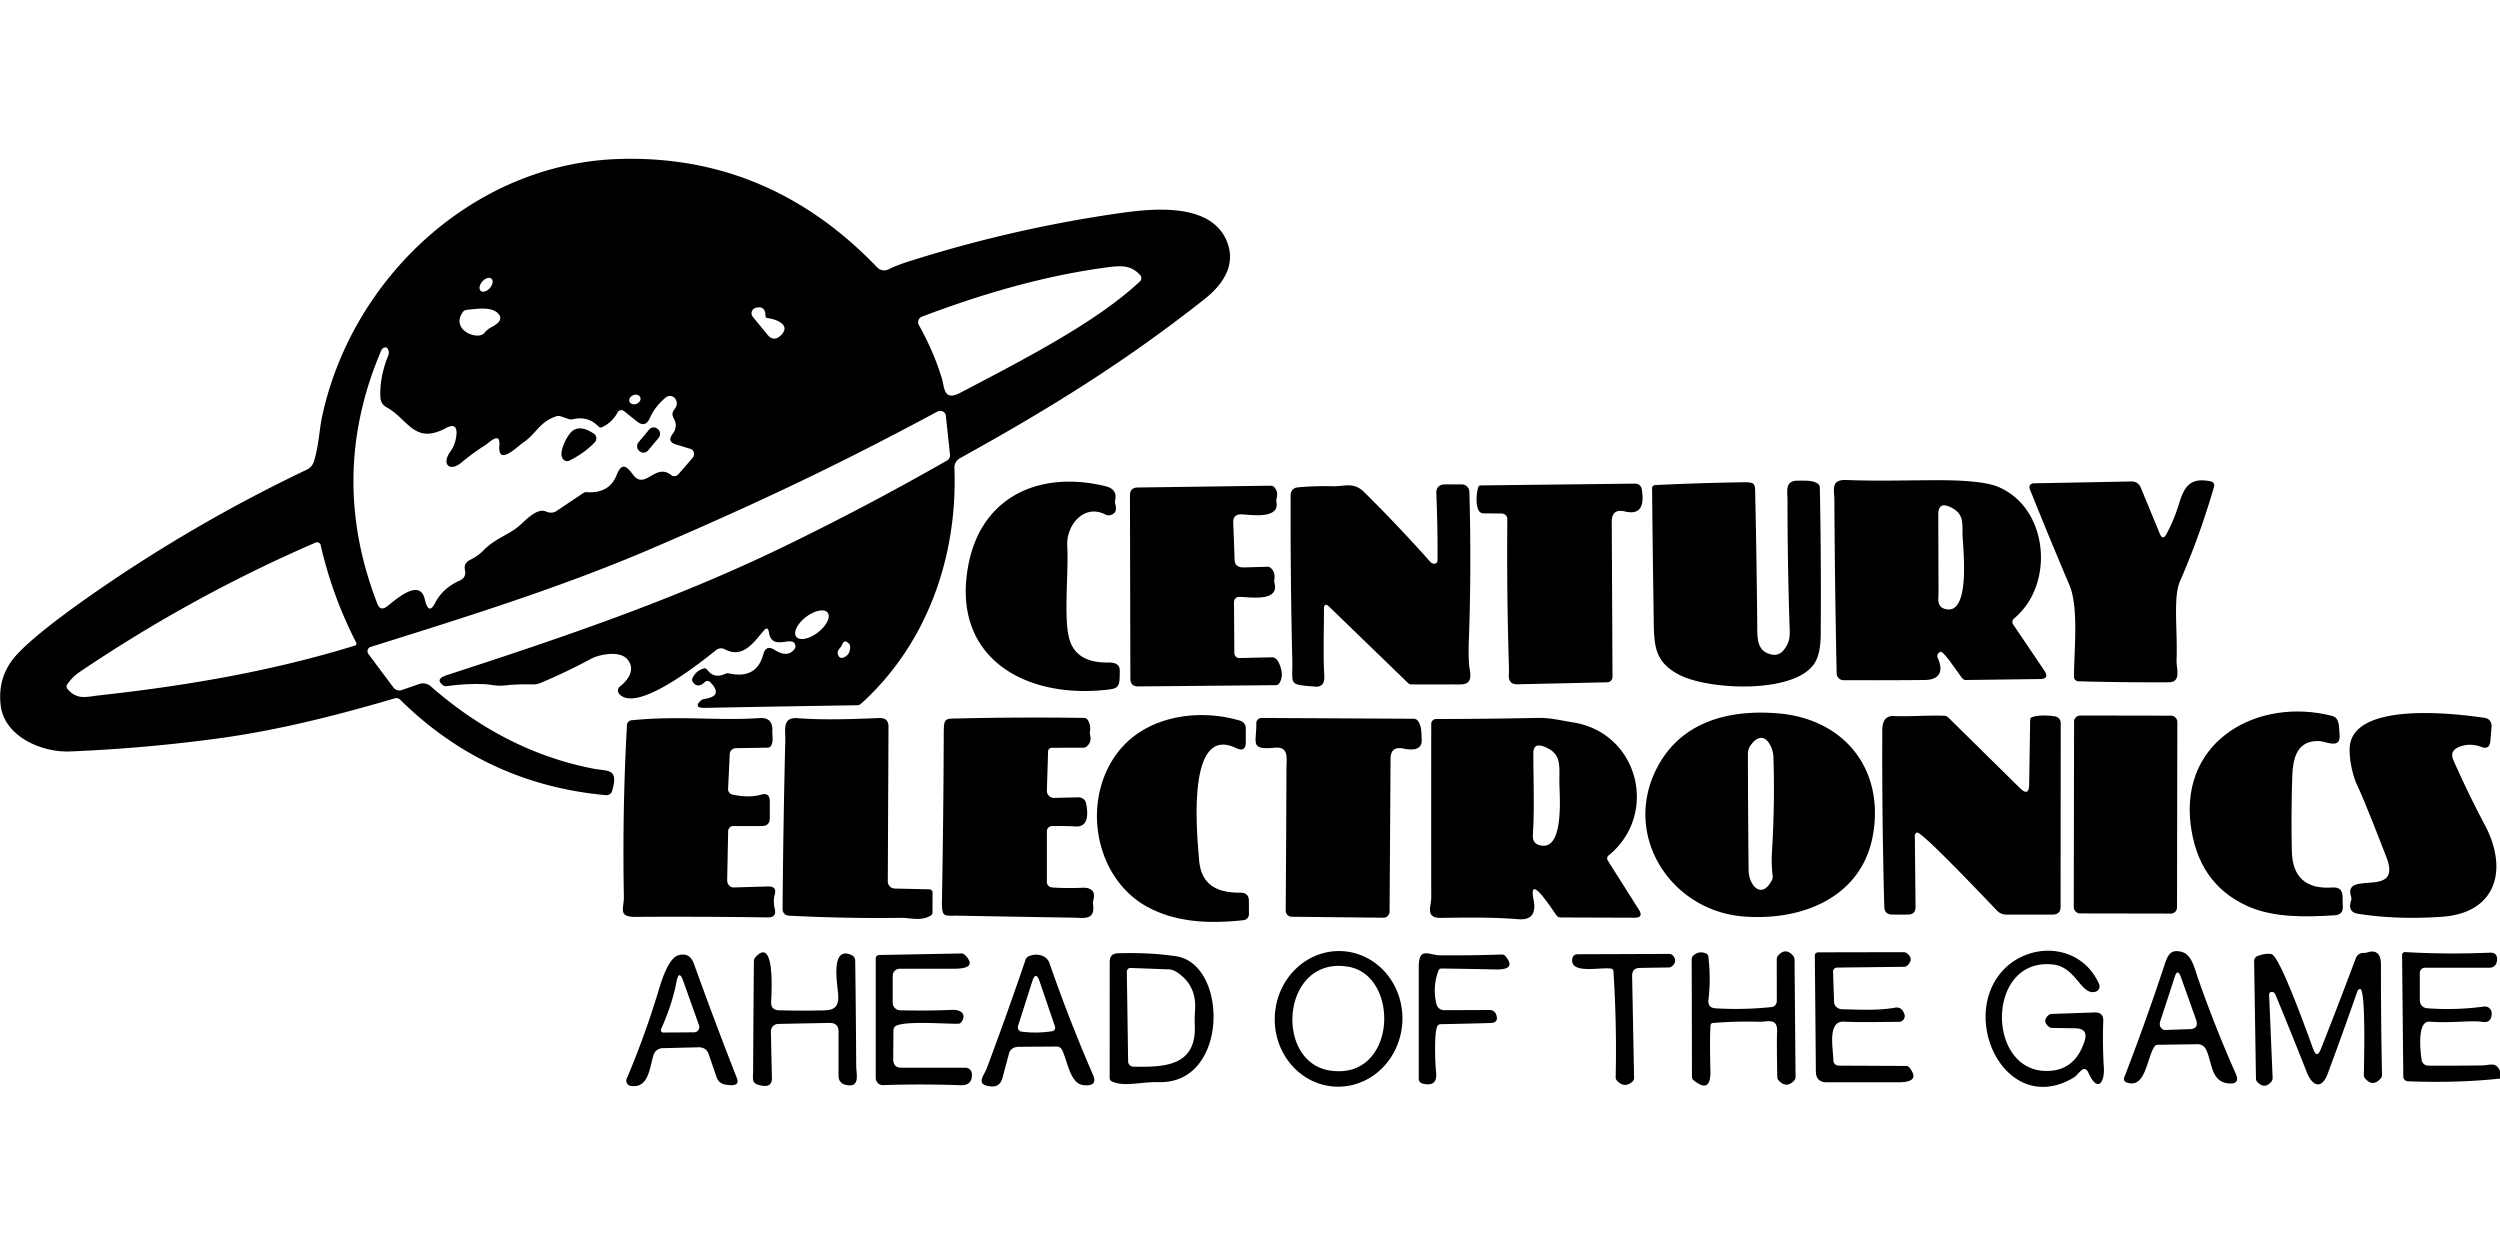 <?xml version="1.0" encoding="UTF-8" standalone="no"?>
<!DOCTYPE svg PUBLIC "-//W3C//DTD SVG 1.1//EN" "http://www.w3.org/Graphics/SVG/1.1/DTD/svg11.dtd">
<svg xmlns="http://www.w3.org/2000/svg" version="1.1" viewBox="0 0 600 300">
<path fill="#000000" d="
  M 184.54 151.74
  Q 184.30 150.18 183.28 151.38
  C 180.83 154.25 178.23 158.13 173.97 155.83
  A 1.91 1.91 -50.1 0 0 171.87 156.02
  C 168.32 158.85 152.80 171.33 148.61 166.53
  A 1.23 1.23 -39.3 0 1 148.79 164.74
  C 150.88 163.15 152.63 160.45 150.47 158.12
  C 148.63 156.14 143.89 156.99 141.69 158.19
  Q 136.26 161.15 129.71 163.92
  Q 128.86 164.28 127.93 164.26
  Q 124.49 164.15 121.25 164.50
  C 119.03 164.74 117.88 164.26 116.23 164.20
  Q 111.71 164.03 107.24 164.68
  A 1.34 1.17 -28.3 0 1 106.33 164.47
  Q 104.33 162.98 107.19 162.05
  C 134.65 153.12 161.56 144.03 187.62 131.43
  Q 207.89 121.62 227.26 110.54
  A 1.48 1.28 -19.6 0 0 228.01 109.22
  L 227.00 99.74
  A 1.42 1.31 -18.1 0 0 224.94 98.80
  C 202.57 110.82 183.30 120.12 156.14 131.76
  C 134.46 141.05 111.44 148.21 88.93 155.27
  A 1.11 1.06 62.6 0 0 88.43 156.97
  L 94.39 164.96
  A 1.84 1.69 61.5 0 0 96.36 165.63
  L 100.59 164.17
  A 2.83 2.75 -33.6 0 1 103.33 164.68
  Q 121.29 180.40 142.42 184.48
  C 145.86 185.14 148.57 184.29 146.90 189.85
  A 1.40 1.38 -79.0 0 1 145.45 190.84
  Q 116.62 188.24 96.03 167.92
  A 1.30 1.28 -30.6 0 0 94.75 167.60
  C 80.77 171.71 66.76 175.27 52.37 177.22
  Q 34.65 179.63 16.75 180.35
  C 10.12 180.62 1.04 176.84 0.16 169.26
  Q -0.67 162.10 4.19 156.94
  Q 9.02 151.79 22.12 142.65
  Q 46.43 125.69 73.63 112.72
  A 3.23 3.19 -3.7 0 0 75.31 110.83
  C 76.47 107.31 76.68 102.87 77.28 100.07
  C 84.42 66.68 113.70 39.28 148.46 38.16
  Q 184.51 37.01 210.54 64.19
  A 2.30 2.30 55.0 0 0 213.20 64.66
  Q 215.17 63.69 218.01 62.78
  Q 243.14 54.77 269.26 51.08
  C 277.78 49.88 290.92 48.91 294.51 58.07
  C 296.71 63.69 293.38 68.41 289.06 71.81
  C 269.46 87.28 251.15 98.48 230.40 109.96
  A 2.60 2.59 74.6 0 0 229.06 112.33
  C 229.87 133.51 222.53 154.56 206.62 168.92
  A 1.39 1.33 22.6 0 1 205.74 169.26
  Q 187.50 169.53 169.25 169.89
  Q 166.29 169.95 168.18 168.15
  A 1.77 1.35 12.9 0 1 169.06 167.75
  Q 173.74 167.05 170.44 163.70
  A 0.88 0.88 46.2 0 0 169.20 163.67
  Q 167.45 165.34 166.26 163.67
  A 0.91 0.88 -51.0 0 1 166.18 162.79
  Q 167.01 160.96 168.94 160.42
  A 0.80 0.70 63.0 0 1 169.72 160.73
  Q 171.37 162.97 174.06 161.72
  A 1.50 1.39 -49.0 0 1 174.99 161.62
  Q 181.56 163.06 183.18 157.06
  Q 183.83 154.63 185.94 155.99
  Q 188.95 157.93 190.65 155.84
  A 1.17 1.16 60.1 0 0 190.89 154.93
  C 190.43 152.15 185.27 156.57 184.54 151.74
  Z
  M 273.57 67.55
  A 1.10 1.10 -43.0 0 0 273.63 66.00
  C 271.18 63.35 268.55 63.77 264.71 64.30
  C 249.81 66.38 235.33 70.68 221.28 75.99
  A 1.43 1.43 64.9 0 0 220.54 78.04
  Q 223.96 84.13 225.97 90.54
  C 226.74 93.02 226.38 96.41 230.50 94.25
  C 245.49 86.38 263.09 77.40 273.57 67.55
  Z
  M 115.373 69.815
  A 1.95 1.20 131.3 0 0 117.561 69.142
  A 1.95 1.20 131.3 0 0 117.947 66.885
  A 1.95 1.20 131.3 0 0 115.758 67.558
  A 1.95 1.20 131.3 0 0 115.373 69.815
  Z
  M 187.35 80.53
  C 190.07 77.98 186.18 76.55 184.18 76.35
  A 0.56 0.53 -87.1 0 1 183.71 75.80
  Q 183.70 73.26 181.36 73.89
  A 1.35 1.34 62.7 0 0 180.68 76.05
  L 184.20 80.33
  Q 185.67 82.11 187.35 80.53
  Z
  M 119.27 74.98
  C 117.56 73.53 114.04 74.17 111.94 74.38
  A 1.22 1.10 13.0 0 0 111.13 74.83
  C 107.95 79.19 114.68 81.81 116.23 79.92
  Q 116.94 79.05 117.94 78.53
  Q 121.37 76.76 119.27 74.98
  Z
  M 165.70 107.73
  L 162.18 106.65
  Q 160.04 105.99 161.39 104.21
  Q 162.83 102.32 161.65 100.33
  A 1.76 1.75 49.4 0 1 161.80 98.32
  Q 162.87 97.02 162.12 95.78
  A 1.56 1.56 54.5 0 0 159.79 95.39
  Q 157.18 97.57 156.00 100.26
  Q 154.90 102.76 152.90 101.17
  L 149.79 98.68
  A 1.05 0.99 33.5 0 0 148.24 98.95
  Q 146.95 101.37 144.46 102.55
  A 0.71 0.69 55.3 0 1 143.67 102.39
  Q 141.15 99.76 137.48 100.62
  A 1.69 1.68 47.2 0 1 136.53 100.58
  L 134.47 99.89
  A 1.51 1.49 -45.3 0 0 133.53 99.90
  C 129.40 101.28 128.73 104.11 125.57 106.21
  C 124.16 107.15 119.45 112.04 119.85 106.93
  C 120.13 103.37 117.43 106.23 116.57 106.77
  Q 113.50 108.70 110.73 111.02
  C 107.98 113.31 105.86 111.48 108.07 108.41
  Q 109.22 106.79 109.50 104.75
  Q 109.99 101.15 107.00 102.75
  C 99.42 106.80 97.99 100.62 92.83 97.78
  Q 91.36 96.97 91.29 95.29
  Q 91.09 90.48 93.19 85.29
  A 1.77 1.77 39.5 0 0 93.03 83.67
  Q 92.74 83.21 92.13 83.45
  A 1.37 0.94 -81.5 0 0 91.49 84.14
  Q 78.65 114.18 90.56 144.89
  Q 91.28 146.77 92.88 145.54
  C 95.00 143.91 100.76 138.65 101.94 143.81
  Q 102.85 147.81 104.44 144.69
  Q 106.23 141.18 110.32 139.34
  Q 111.99 138.58 111.59 136.79
  Q 111.22 135.15 112.90 134.33
  Q 114.71 133.45 116.12 132.01
  C 118.92 129.18 122.02 128.40 124.52 126.28
  C 126.15 124.89 128.85 121.80 131.05 122.77
  A 2.77 2.29 37.3 0 0 133.52 122.67
  L 139.92 118.38
  A 1.61 1.04 -50.1 0 1 140.80 118.11
  Q 146.21 118.52 148.00 114.00
  C 149.28 110.76 150.47 112.00 151.92 113.92
  C 154.84 117.79 157.24 110.94 161.13 114.04
  A 1.27 1.17 -50.1 0 0 162.81 113.82
  L 166.21 109.91
  A 1.38 1.29 -60.2 0 0 165.70 107.73
  Z
  M 153.67 95.36
  A 1.40 1.11 -21.8 0 0 151.958 94.849
  A 1.40 1.11 -21.8 0 0 151.07 96.4
  A 1.40 1.11 -21.8 0 0 152.782 96.911
  A 1.40 1.11 -21.8 0 0 153.67 95.36
  Z
  M 16.10 164.32
  A 0.82 0.82 -48.0 0 0 16.15 165.30
  C 18.53 168.10 20.73 167.22 23.88 166.88
  C 44.66 164.59 65.21 161.11 85.21 154.93
  A 0.49 0.49 68.1 0 0 85.50 154.24
  Q 79.79 143.16 76.96 130.83
  A 0.88 0.88 71.7 0 0 75.75 130.22
  Q 46.19 142.99 19.06 161.31
  Q 17.34 162.47 16.10 164.32
  Z
  M 198.638 147.038
  A 4.75 2.34 -37.5 0 0 193.446 148.074
  A 4.75 2.34 -37.5 0 0 191.102 152.822
  A 4.75 2.34 -37.5 0 0 196.294 151.786
  A 4.75 2.34 -37.5 0 0 198.638 147.038
  Z
  M 201.58 155.53
  Q 200.60 156.60 201.41 157.64
  A 0.77 0.73 -28.0 0 0 202.24 157.87
  Q 204.07 157.29 204.04 155.25
  A 1.27 1.21 -69.5 0 0 203.67 154.38
  Q 202.64 153.37 202.10 154.72
  Q 201.91 155.16 201.58 155.53
  Z"
/>
<rect fill="#000000" x="-1.51" y="-3.44" transform="translate(155.66,105.61) rotate(39.9)" width="3.02" height="6.88" rx="1.40"/>
<path fill="#000000" d="
  M 142.52 104.07
  A 1.37 1.37 -51.4 0 1 142.75 106.15
  Q 140.34 108.69 136.71 110.52
  A 1.28 0.94 -42.2 0 1 135.76 110.62
  Q 134.18 109.99 135.07 107.28
  Q 135.64 105.54 136.75 104.09
  Q 138.71 101.54 142.52 104.07
  Z"
/>
<path fill="#000000" d="
  M 465.72 156.43
  A 1.10 1.09 -21.4 0 0 465.06 157.93
  C 466.51 161.08 465.52 163.17 461.89 163.20
  Q 452.60 163.29 442.43 163.24
  A 1.63 1.63 89.5 0 1 440.80 161.64
  Q 440.36 141.19 440.25 119.98
  C 440.24 117.56 439.31 115.04 443.14 115.20
  C 450.45 115.50 457.91 115.25 465.23 115.25
  Q 475.76 115.25 479.57 116.85
  C 491.65 121.91 493.24 140.24 483.39 148.42
  A 1.13 1.06 -37.2 0 0 483.15 149.86
  L 490.60 160.88
  Q 491.99 162.94 489.62 162.97
  L 471.81 163.20
  A 1.15 1.09 68.1 0 1 470.98 162.82
  C 470.17 161.91 466.51 156.19 465.72 156.43
  Z
  M 465.19 123.50
  Q 465.21 132.49 465.25 142.00
  C 465.25 143.55 464.77 145.41 466.53 146.05
  C 473.20 148.46 471.06 131.04 471.01 128.37
  C 470.97 125.28 471.29 123.21 468.05 121.68
  Q 465.18 120.33 465.19 123.50
  Z"
/>
<path fill="#000000" d="
  M 522.86 121.21
  C 524.21 116.76 525.58 114.50 530.62 115.53
  A 1.00 0.99 14.1 0 1 531.38 116.79
  Q 527.95 128.61 523.22 139.45
  C 521.49 143.41 522.66 150.97 522.37 158.53
  C 522.30 160.37 523.63 163.74 520.50 163.75
  Q 509.50 163.80 498.82 163.51
  A 1.10 1.10 1.1 0 1 497.75 162.40
  C 497.78 156.18 498.93 145.75 496.66 140.41
  Q 491.72 128.78 487.13 117.33
  A 0.97 0.96 78.3 0 1 487.99 116.00
  L 511.61 115.55
  A 2.27 2.26 -11.7 0 1 513.75 116.95
  L 518.35 128.08
  Q 519.06 129.80 519.93 128.20
  Q 521.75 124.85 522.86 121.21
  Z"
/>
<path fill="#000000" d="
  M 264.38 165.66
  C 245.03 167.36 228.14 157.14 232.46 135.34
  C 235.72 118.87 249.88 112.91 265.31 116.69
  Q 268.23 117.40 267.63 120.02
  Q 267.52 120.50 267.67 120.97
  Q 268.36 123.26 266.24 123.68
  A 1.54 1.04 45.0 0 1 265.31 123.50
  C 260.19 120.81 255.90 126.05 256.14 130.87
  C 256.48 137.61 255.28 147.97 256.56 153.06
  Q 258.09 159.15 266.00 159.00
  Q 268.74 158.95 268.74 160.90
  C 268.75 165.26 268.62 165.28 264.38 165.66
  Z"
/>
<path fill="#000000" d="
  M 427.93 156.20
  C 429.86 153.93 429.56 152.27 429.47 149.47
  Q 429.00 134.83 429.00 120.17
  C 429.00 118.01 428.30 115.39 431.39 115.36
  C 433.47 115.35 435.24 115.26 436.37 116.16
  A 1.17 0.99 -74.3 0 1 436.76 117.01
  Q 437.11 134.63 436.97 152.26
  Q 436.94 156.62 435.68 158.86
  C 431.38 166.58 410.12 165.76 402.85 161.87
  C 396.59 158.53 396.98 154.21 396.87 146.95
  Q 396.64 132.09 396.50 117.16
  A 0.74 0.73 -2.0 0 1 397.20 116.42
  Q 407.23 115.93 417.52 115.76
  C 421.59 115.69 421.18 115.76 421.27 119.59
  Q 421.60 134.78 421.74 149.98
  C 421.77 153.16 421.56 156.37 425.30 157.11
  A 2.77 2.77 25.9 0 0 427.93 156.20
  Z"
/>
<path fill="#000000" d="
  M 354.81 116.88
  A 0.58 0.57 -79.8 0 1 355.35 116.50
  L 392.47 116.07
  A 1.55 1.54 84.5 0 1 394.01 117.35
  Q 395.16 124.00 389.98 122.75
  Q 386.81 121.98 386.82 125.26
  L 387.00 162.42
  A 1.32 1.27 89.1 0 1 385.76 163.75
  L 364.23 164.23
  Q 361.98 164.29 362.12 161.95
  Q 362.18 161.09 362.12 159.25
  Q 361.60 142.38 361.76 124.61
  A 1.40 1.36 0.2 0 0 360.36 123.24
  L 356.06 123.21
  A 1.38 1.16 -19.9 0 1 355.17 122.88
  C 354.07 121.87 354.28 118.25 354.81 116.88
  Z"
/>
<path fill="#000000" d="
  M 319.07 145.67
  Q 317.75 144.39 317.75 146.24
  C 317.75 151.54 317.54 156.97 317.83 162.24
  Q 317.98 164.98 315.62 164.79
  C 309.02 164.25 310.30 164.49 310.15 158.36
  Q 309.69 139.13 309.75 118.75
  A 1.79 1.79 87.3 0 1 311.36 116.98
  Q 315.35 116.59 319.95 116.70
  C 322.66 116.76 324.87 115.61 327.39 118.10
  Q 335.58 126.20 343.23 134.81
  C 343.83 135.49 344.99 135.57 345.00 134.39
  Q 345.07 126.80 344.72 118.51
  Q 344.62 116.25 346.89 116.25
  L 350.82 116.25
  A 1.83 1.83 89.2 0 1 352.65 118.03
  Q 353.16 136.47 352.53 153.49
  Q 352.34 158.49 352.75 160.75
  C 353.50 164.85 351.02 164.23 348.35 164.26
  Q 343.55 164.30 338.74 164.26
  A 1.32 1.19 65.5 0 1 337.89 163.89
  L 319.07 145.67
  Z"
/>
<path fill="#000000" d="
  M 271.19 118.92
  Q 271.18 117.02 273.05 117.00
  L 304.93 116.57
  A 1.24 0.96 -16.8 0 1 305.80 116.90
  Q 306.80 117.96 306.40 119.53
  Q 306.27 120.02 306.35 120.49
  C 307.08 124.56 300.64 123.61 298.16 123.45
  Q 295.90 123.30 295.98 125.43
  L 296.31 134.38
  Q 296.38 136.23 298.53 136.18
  L 304.19 136.02
  A 1.24 1.16 65.7 0 1 305.06 136.38
  Q 306.10 137.39 305.85 139.01
  Q 305.77 139.51 305.89 139.98
  C 307.02 144.58 299.81 143.25 297.37 143.25
  A 1.23 1.21 89.8 0 0 296.16 144.49
  L 296.24 156.71
  A 1.22 1.15 89.3 0 0 297.42 157.93
  L 305.25 157.75
  Q 306.78 157.71 307.50 160.75
  Q 307.95 162.63 306.99 164.04
  A 1.04 0.87 13.5 0 1 306.19 164.44
  L 273.16 164.74
  Q 271.30 164.76 271.29 162.87
  L 271.19 118.92
  Z"
/>
<path fill="#000000" d="
  M 525.74 197.75
  C 523.32 177.56 542.04 167.30 559.69 171.81
  C 561.68 172.32 561.33 174.88 561.48 176.16
  C 561.95 179.99 558.23 177.94 556.72 177.86
  C 551.38 177.60 550.30 181.73 550.14 186.36
  Q 549.85 195.30 550.04 204.25
  Q 550.24 213.66 559.77 213.00
  Q 562.16 212.83 562.21 215.10
  L 562.27 217.73
  Q 562.30 219.54 560.30 219.67
  C 553.18 220.12 545.54 220.26 539.29 217.42
  Q 527.45 212.02 525.74 197.75
  Z"
/>
<path fill="#000000" d="
  M 397.43 184.78
  C 403.12 173.22 414.85 170.21 426.75 171.21
  C 442.70 172.56 452.20 184.63 449.54 200.22
  C 446.99 215.21 432.75 221.07 418.48 219.96
  C 401.17 218.62 389.50 200.89 397.43 184.78
  Z
  M 420.10 178.95
  A 3.38 3.32 -28.3 0 0 419.50 180.89
  Q 419.52 195.94 419.67 208.94
  C 419.70 212.29 422.71 216.16 425.28 211.19
  A 1.77 1.44 60.5 0 0 425.44 210.24
  Q 425.09 207.26 425.28 204.25
  Q 425.98 193.03 425.63 181.79
  C 425.53 178.76 423.09 174.66 420.10 178.95
  Z"
/>
<path fill="#000000" d="
  M 564.27 215.22
  C 562.14 208.57 576.70 215.95 572.75 205.75
  Q 567.56 192.34 565.75 188.50
  C 564.48 185.81 563.88 182.23 563.91 179.80
  C 564.04 168.07 589.72 171.30 596.45 172.31
  A 1.96 1.83 -83.4 0 1 597.98 174.39
  L 597.69 177.80
  Q 597.50 180.01 595.53 179.27
  Q 592.66 178.19 590.05 179.32
  Q 587.85 180.27 588.82 182.46
  Q 592.33 190.39 596.40 198.08
  C 601.97 208.60 599.24 219.09 586.11 220.02
  Q 575.25 220.78 565.94 219.31
  Q 563.35 218.90 564.26 216.16
  A 1.51 1.49 -44.7 0 0 564.27 215.22
  Z"
/>
<rect fill="#000000" x="-12.39" y="-23.75" transform="translate(510.13,195.49) rotate(0.1)" width="24.78" height="47.50" rx="1.45"/>
<path fill="#000000" d="
  M 268.18 180.68
  C 274.90 171.79 287.56 169.96 297.62 172.96
  A 1.92 1.85 8.8 0 1 298.99 174.76
  L 298.99 178.11
  Q 298.99 180.66 296.62 179.52
  C 284.36 173.63 287.43 201.71 287.78 206.30
  C 288.22 212.27 291.93 214.29 297.67 214.24
  Q 299.72 214.23 299.73 216.19
  L 299.75 219.40
  A 1.47 1.43 -3.3 0 1 298.43 220.84
  C 290.40 221.73 282.34 221.43 275.40 217.67
  C 262.70 210.77 259.43 192.24 268.18 180.68
  Z"
/>
<path fill="#000000" d="
  M 460.08 199.81
  A 0.79 0.73 82.0 0 0 459.56 200.55
  L 459.73 217.67
  Q 459.74 219.50 457.86 219.50
  L 454.17 219.50
  Q 452.28 219.50 452.23 217.61
  Q 451.66 196.75 451.75 175.25
  Q 451.76 171.73 454.47 171.85
  C 458.51 172.02 462.61 171.62 466.69 171.79
  A 1.31 1.25 -20.4 0 1 467.55 172.16
  L 484.79 189.15
  Q 486.95 191.28 487.00 188.27
  L 487.24 172.75
  A 0.71 0.68 82.8 0 1 487.73 172.09
  Q 489.89 171.44 493.19 171.93
  A 1.61 1.57 4.4 0 1 494.57 173.50
  L 494.54 217.62
  Q 494.54 219.50 492.62 219.50
  L 481.48 219.50
  A 3.00 2.99 67.6 0 1 479.35 218.61
  C 477.24 216.45 461.22 199.46 460.08 199.81
  Z"
/>
<path fill="#000000" d="
  M 151.58 172.86
  C 163.43 171.70 172.16 173.04 182.36 172.34
  Q 185.53 172.12 185.36 175.51
  C 185.32 176.30 185.69 178.09 185.00 179.06
  A 1.06 0.84 13.4 0 1 184.18 179.44
  L 176.64 179.56
  A 1.53 1.43 0.8 0 0 175.14 180.93
  L 174.74 189.38
  A 1.42 1.28 7.6 0 0 175.89 190.73
  Q 179.91 191.53 182.58 190.73
  Q 184.75 190.08 184.75 192.34
  L 184.75 196.32
  Q 184.75 198.25 182.82 198.25
  L 175.95 198.25
  A 1.25 1.19 -89.5 0 0 174.76 199.48
  L 174.52 211.24
  A 1.71 1.55 89.9 0 0 176.11 212.99
  L 184.30 212.75
  Q 186.51 212.68 185.94 214.71
  Q 185.50 216.28 185.94 218.08
  Q 186.46 220.21 184.27 220.18
  Q 168.71 219.95 152.54 220.05
  C 148.19 220.08 149.78 218.01 149.73 215.18
  Q 149.34 194.34 150.47 174.02
  A 1.24 1.23 88.9 0 1 151.58 172.86
  Z"
/>
<path fill="#000000" d="
  M 223.03 213.44
  A 0.80 0.73 0.8 0 1 223.81 214.17
  L 223.80 219.00
  A 0.97 0.85 -17.3 0 1 223.33 219.77
  C 220.98 221.15 218.30 220.25 216.36 220.28
  Q 203.27 220.47 189.28 219.76
  A 1.53 1.53 1.6 0 1 187.82 218.22
  Q 187.97 198.27 188.47 177.64
  C 188.53 175.19 187.66 172.08 191.42 172.36
  C 197.93 172.86 204.79 172.57 211.07 172.33
  Q 213.25 172.25 213.24 174.41
  L 213.07 211.51
  A 1.73 1.71 -89.2 0 0 214.74 213.25
  L 223.03 213.44
  Z"
/>
<path fill="#000000" d="
  M 252.47 212.99
  Q 255.87 213.23 259.76 213.06
  C 261.87 212.97 262.98 213.88 262.41 216.02
  Q 262.27 216.53 262.33 216.99
  C 262.86 220.94 260.25 220.28 257.61 220.24
  Q 243.89 220.02 230.16 219.77
  C 226.58 219.70 226.00 220.39 226.07 216.26
  Q 226.43 196.18 226.50 176.11
  C 226.51 172.15 226.78 172.50 230.33 172.42
  Q 245.25 172.08 260.18 172.30
  A 1.06 0.90 -14.2 0 1 260.99 172.70
  Q 261.84 173.91 261.60 175.50
  Q 261.53 175.99 261.64 176.47
  Q 262.02 178.09 260.84 179.13
  A 1.44 1.28 21.9 0 1 259.94 179.45
  L 252.47 179.47
  A 0.94 0.88 0.6 0 0 251.54 180.32
  L 251.25 189.75
  A 1.70 1.69 0.3 0 0 252.99 191.50
  L 258.77 191.36
  A 1.90 1.76 -6.0 0 1 260.66 192.77
  Q 261.82 198.62 257.99 198.35
  C 256.19 198.22 254.47 198.25 252.51 198.25
  A 1.26 1.26 0.0 0 0 251.25 199.51
  L 251.25 211.68
  A 1.32 1.31 2.1 0 0 252.47 212.99
  Z"
/>
<path fill="#000000" d="
  M 305.95 179.45
  C 299.77 180.06 301.63 178.18 301.51 173.61
  A 1.29 1.26 -0.9 0 1 302.80 172.31
  L 339.24 172.50
  A 1.39 1.02 -15.8 0 1 340.12 172.83
  C 341.28 174.00 341.11 176.14 341.20 177.38
  Q 341.46 180.60 336.78 179.65
  Q 333.75 179.04 333.73 182.10
  L 333.50 218.76
  A 1.49 1.45 -89.6 0 1 332.03 220.25
  L 309.99 220.02
  A 1.46 1.44 -89.4 0 1 308.57 218.55
  Q 308.69 201.76 308.75 184.37
  C 308.76 181.97 309.39 179.12 305.95 179.45
  Z"
/>
<path fill="#000000" d="
  M 386.05 205.32
  A 0.91 0.90 -35.8 0 0 385.85 206.50
  L 393.32 218.31
  Q 394.55 220.26 392.27 220.25
  L 374.56 220.19
  A 1.29 1.28 66.1 0 1 373.69 219.85
  C 373.20 219.39 366.61 208.65 368.06 215.94
  Q 369.06 221.00 364.38 220.61
  C 358.24 220.10 351.91 220.21 345.75 220.29
  C 341.99 220.34 343.50 217.42 343.50 215.49
  Q 343.47 194.62 343.50 173.73
  A 1.17 1.17 -0.3 0 1 344.67 172.56
  Q 356.85 172.55 369.13 172.30
  C 371.99 172.24 374.69 172.92 377.52 173.37
  C 393.29 175.88 398.19 195.45 386.05 205.32
  Z
  M 368.00 180.75
  C 368.00 187.22 368.30 193.88 367.89 200.32
  Q 367.77 202.27 369.25 202.77
  C 375.61 204.91 374.25 190.48 374.25 187.89
  C 374.25 183.54 374.75 180.89 370.75 179.25
  Q 368.00 178.12 368.00 180.75
  Z"
/>
<path fill="#000000" d="
  M 497.80 258.55
  C 482.96 267.57 471.70 248.06 478.64 235.72
  C 484.15 225.96 498.87 225.22 503.78 236.16
  A 1.36 1.36 -19.4 0 1 502.88 238.03
  C 499.42 238.94 498.29 232.10 492.75 231.48
  C 476.17 229.62 476.62 258.87 492.64 256.94
  Q 498.22 256.26 500.29 249.89
  Q 501.28 246.84 498.07 246.79
  L 492.56 246.70
  A 1.52 1.19 -18.8 0 1 491.67 246.39
  Q 490.06 245.01 491.66 243.63
  A 1.56 0.92 12.4 0 1 492.55 243.34
  L 502.63 242.99
  Q 504.85 242.91 504.78 244.98
  Q 504.59 250.97 504.92 256.12
  C 505.17 259.93 503.36 262.27 501.23 257.48
  C 500.19 255.14 498.89 257.89 497.80 258.55
  Z"
/>
<path fill="#000000" d="
  M 320.38 260.786
  A 16.28 15.32 93.1 0 1 305.962 243.702
  A 16.28 15.32 93.1 0 1 322.14 228.274
  A 16.28 15.32 93.1 0 1 336.558 245.358
  A 16.28 15.32 93.1 0 1 320.38 260.786
  Z
  M 319.08 256.91
  C 335.23 259.52 336.23 234.07 323.50 232.00
  C 307.60 229.41 305.68 254.74 319.08 256.91
  Z"
/>
<path fill="#000000" d="
  M 410.53 246.05
  Q 410.30 249.44 410.50 257.00
  Q 410.65 262.65 406.45 259.26
  A 1.10 0.98 -72.9 0 1 406.07 258.43
  L 406.01 230.25
  A 1.28 0.98 73.5 0 1 406.34 229.39
  Q 407.72 228.09 409.49 228.85
  A 0.89 0.80 -83.8 0 1 410.00 229.56
  Q 410.64 234.89 410.03 239.96
  Q 409.81 241.88 411.74 242.00
  Q 418.48 242.40 425.20 241.69
  A 1.45 1.39 86.9 0 0 426.43 240.26
  L 426.42 230.19
  A 1.31 1.28 66.8 0 1 426.76 229.31
  Q 428.59 227.30 430.38 229.42
  A 1.53 1.26 -69.8 0 1 430.69 230.31
  L 430.93 258.44
  A 1.34 1.14 69.0 0 1 430.62 259.32
  Q 428.76 261.33 426.88 259.31
  A 1.42 1.14 -71.7 0 1 426.55 258.43
  Q 426.39 249.87 426.50 247.75
  C 426.69 244.13 424.28 245.27 422.20 245.22
  Q 416.62 245.07 411.06 245.52
  A 0.58 0.57 -0.6 0 0 410.53 246.05
  Z"
/>
<path fill="#000000" d="
  M 440.18 240.50
  A 1.99 1.78 -0.1 0 0 442.11 242.22
  C 446.44 242.33 450.99 242.54 454.82 241.84
  Q 456.38 241.55 457.05 243.38
  A 1.40 1.39 -9.9 0 1 455.73 245.25
  C 451.19 245.25 446.72 245.40 442.47 245.20
  C 438.48 245.02 440.00 251.92 440.00 254.45
  A 1.30 1.25 -89.8 0 0 441.24 255.75
  L 457.43 255.83
  A 1.12 0.94 -16.0 0 1 458.26 256.20
  C 460.98 259.66 457.28 259.75 455.18 259.75
  Q 446.94 259.75 438.42 259.75
  Q 435.83 259.75 435.81 257.15
  L 435.56 229.30
  A 0.77 0.73 -0.8 0 1 436.32 228.56
  L 456.76 228.52
  A 1.63 1.05 -16.8 0 1 457.66 228.78
  Q 459.35 230.06 457.86 231.65
  A 1.22 1.22 21.1 0 1 457.00 232.03
  L 440.94 232.22
  A 1.03 0.90 -1.7 0 0 439.93 233.16
  L 440.18 240.50
  Z"
/>
<path fill="#000000" d="
  M 510.33 259.77
  A 0.89 0.89 -69.4 0 1 509.81 258.61
  Q 514.96 245.27 519.49 231.56
  C 520.26 229.21 520.96 227.71 523.67 228.47
  C 526.01 229.13 526.67 232.35 527.44 234.56
  Q 531.49 246.22 536.58 257.69
  Q 537.71 260.23 534.94 260.03
  C 530.62 259.72 530.90 254.95 529.50 251.97
  A 2.37 2.11 75.6 0 0 527.48 250.61
  L 517.81 250.75
  A 1.08 0.86 -70.4 0 0 517.03 251.23
  C 515.20 254.00 514.95 261.49 510.33 259.77
  Z
  M 521.94 234.44
  L 518.43 245.20
  A 1.52 1.33 -80.7 0 0 519.67 247.19
  L 525.62 246.99
  Q 527.83 246.91 527.03 244.65
  L 523.44 234.56
  Q 522.63 232.30 521.94 234.44
  Z"
/>
<path fill="#000000" d="
  M 545.49 238.09
  Q 545.23 238.03 544.98 238.10
  A 0.73 0.54 82.9 0 0 544.59 238.79
  L 545.43 258.69
  A 1.37 1.22 66.2 0 1 545.14 259.58
  Q 543.54 261.51 541.77 259.69
  A 1.39 1.20 -70.2 0 1 541.43 258.81
  L 540.99 230.64
  A 1.27 1.26 -10.5 0 1 541.82 229.44
  Q 543.89 228.68 545.17 229.00
  C 547.25 229.52 554.05 248.78 555.19 251.82
  Q 556.06 254.15 556.98 251.84
  Q 561.25 241.05 565.35 230.08
  Q 565.86 228.70 567.24 228.71
  Q 567.80 228.71 568.22 228.57
  C 570.66 227.78 571.44 229.41 571.43 231.53
  Q 571.41 244.74 571.68 257.94
  A 1.38 1.20 67.7 0 1 571.38 258.82
  Q 569.47 260.99 567.63 258.83
  A 1.37 1.19 -68.2 0 1 567.32 257.94
  C 567.35 255.77 567.86 237.43 566.44 237.36
  A 0.81 0.60 -75.8 0 0 565.77 237.91
  Q 562.31 247.81 558.67 257.64
  C 557.21 261.60 554.95 260.69 553.64 257.36
  Q 549.97 248.04 546.13 238.78
  A 1.19 0.70 77.6 0 0 545.49 238.09
  Z"
/>
<path fill="#000000" d="
  M 600.00 257.06
  L 600.03 258.86
  Q 589.71 259.97 577.91 259.51
  A 1.16 1.14 0.8 0 1 576.79 258.38
  L 576.50 229.19
  A 0.69 0.68 1.2 0 1 577.23 228.50
  Q 587.37 229.08 597.51 228.64
  Q 599.63 228.54 599.24 230.83
  A 1.72 1.72 -85.0 0 1 597.55 232.25
  L 582.01 232.25
  A 1.26 1.26 0.0 0 0 580.75 233.51
  L 580.75 239.87
  Q 580.75 241.86 582.73 242.00
  Q 589.49 242.48 596.15 241.57
  A 1.64 1.64 86.5 0 1 598.01 243.22
  Q 597.96 245.63 595.75 245.25
  C 593.33 244.83 588.13 245.60 583.09 245.20
  C 579.94 244.94 580.95 252.95 581.20 254.43
  A 1.57 1.57 -4.3 0 0 582.74 255.75
  Q 589.28 255.79 595.82 255.70
  C 597.55 255.67 599.04 254.73 600.00 257.06
  Z"
/>
<path fill="#000000" d="
  M 204.39 229.22
  A 1.50 1.50 -77.7 0 1 205.25 230.56
  Q 205.42 243.05 205.49 255.83
  C 205.50 257.78 206.60 261.34 202.76 260.31
  A 2.05 2.04 7.6 0 1 201.25 258.34
  L 201.25 247.60
  Q 201.25 245.45 199.02 245.50
  L 186.77 245.74
  A 1.80 1.80 88.6 0 0 185.01 247.59
  L 185.26 258.69
  Q 185.31 260.93 183.02 260.58
  C 180.19 260.15 180.74 259.14 180.75 256.92
  Q 180.82 243.81 180.93 230.69
  A 1.49 1.31 68.7 0 1 181.26 229.79
  C 186.23 224.18 185.09 239.57 185.07 240.52
  Q 185.04 242.42 186.94 242.47
  Q 191.84 242.60 195.89 242.52
  C 199.05 242.46 201.51 242.83 201.15 238.51
  C 200.93 235.97 199.30 226.88 204.39 229.22
  Z"
/>
<path fill="#000000" d="
  M 215.04 246.20
  A 1.24 1.12 78.1 0 0 214.43 247.25
  L 214.37 254.12
  Q 214.36 256.25 216.29 256.25
  L 231.69 256.25
  A 1.56 1.56 -1.8 0 1 233.25 257.71
  Q 233.43 260.56 230.49 260.45
  Q 221.03 260.12 211.93 260.43
  A 1.71 1.69 89.0 0 1 210.18 258.72
  L 210.18 230.04
  A 0.84 0.83 89.7 0 1 211.00 229.20
  L 230.69 228.83
  A 1.24 1.06 -20.1 0 1 231.54 229.15
  C 234.77 232.39 230.60 232.50 228.77 232.50
  Q 222.59 232.50 215.93 232.50
  A 1.68 1.68 0.0 0 0 214.25 234.18
  L 214.25 240.63
  A 1.84 1.84 0.6 0 0 216.05 242.47
  Q 222.79 242.62 228.54 242.37
  C 230.45 242.28 232.10 243.29 230.74 245.29
  A 1.03 0.91 14.6 0 1 229.94 245.70
  C 226.81 245.74 217.33 244.99 215.04 246.20
  Z"
/>
<path fill="#000000" d="
  M 266.83 259.53
  A 0.92 0.89 -77.8 0 1 266.32 258.71
  L 266.33 230.82
  Q 266.33 228.85 268.27 228.79
  Q 275.91 228.55 282.25 229.50
  C 294.80 231.38 294.91 260.06 278.25 259.71
  C 273.64 259.62 269.81 260.92 266.83 259.53
  Z
  M 270.44 233.25
  L 270.75 254.75
  A 1.27 1.26 90.0 0 0 271.99 256.00
  C 279.38 256.13 287.16 255.97 286.75 246.07
  Q 286.68 244.26 286.81 242.45
  Q 287.25 236.52 282.51 233.36
  A 4.22 2.52 51.0 0 0 280.58 232.65
  L 271.29 232.31
  A 0.93 0.82 -89.5 0 0 270.44 233.25
  Z"
/>
<path fill="#000000" d="
  M 341.36 260.04
  A 1.15 1.14 -82.8 0 1 340.50 258.93
  Q 340.50 245.25 340.50 232.00
  C 340.50 227.13 342.97 229.24 345.58 229.27
  Q 353.01 229.34 360.43 229.08
  A 1.07 0.97 -19.4 0 1 361.26 229.43
  Q 364.11 232.78 359.00 232.67
  Q 352.47 232.53 345.94 232.44
  A 0.75 0.72 10.3 0 0 345.25 232.90
  Q 343.75 236.80 344.74 240.97
  A 1.91 1.85 83.1 0 0 346.55 242.44
  L 357.55 242.40
  A 1.63 1.55 -9.9 0 1 359.05 243.40
  Q 359.83 245.46 357.74 245.52
  Q 351.78 245.70 345.81 245.80
  A 1.02 0.88 13.6 0 0 345.01 246.21
  C 344.12 247.52 344.45 255.50 344.66 257.26
  Q 345.10 261.01 341.36 260.04
  Z"
/>
<path fill="#000000" d="
  M 386.70 232.47
  C 384.14 232.04 376.57 233.95 377.38 229.98
  A 1.19 1.18 -84.4 0 1 378.54 229.02
  L 400.57 228.94
  A 1.21 1.06 -19.7 0 1 401.43 229.28
  Q 402.70 230.63 401.33 231.87
  A 1.41 1.16 19.8 0 1 400.44 232.19
  L 393.57 232.30
  Q 391.67 232.33 391.71 234.23
  L 392.18 258.69
  A 1.16 1.02 71.0 0 1 391.83 259.54
  Q 389.92 261.30 388.08 259.37
  A 1.31 1.09 -70.2 0 1 387.76 258.49
  Q 388.05 245.76 387.22 233.05
  A 0.64 0.63 3.6 0 0 386.70 232.47
  Z"
/>
<path fill="#000000" d="
  M 167.62 251.35
  L 159.03 251.56
  A 2.35 2.26 8.1 0 0 156.88 253.11
  C 155.87 256.13 155.78 261.27 151.39 260.62
  A 1.26 1.26 15.7 0 1 150.41 258.88
  Q 154.69 248.83 157.98 237.99
  C 158.66 235.74 160.33 229.94 162.86 229.25
  C 164.80 228.72 165.91 229.55 166.58 231.40
  Q 171.52 245.16 176.86 258.77
  Q 177.70 260.91 174.17 260.32
  Q 172.49 260.04 171.97 258.50
  L 170.11 253.07
  Q 169.51 251.30 167.62 251.35
  Z
  M 159.17 247.81
  L 166.59 247.76
  A 1.31 1.26 79.7 0 0 167.75 246.01
  L 163.99 235.48
  Q 162.95 232.55 162.36 235.63
  Q 161.31 241.11 158.66 246.97
  A 0.60 0.57 -77.7 0 0 159.17 247.81
  Z"
/>
<path fill="#000000" d="
  M 250.05 229.35
  A 2.91 2.90 89.5 0 1 251.88 231.16
  Q 256.61 244.83 262.31 257.94
  Q 263.55 260.79 260.06 260.44
  C 256.78 260.11 256.22 254.59 254.87 251.93
  A 1.45 1.38 -13.2 0 0 253.58 251.17
  L 244.62 251.23
  Q 242.59 251.25 242.16 252.84
  L 240.61 258.64
  Q 240.01 260.90 237.92 260.74
  C 233.88 260.44 236.20 258.07 236.81 256.43
  Q 241.68 243.43 246.15 230.29
  A 1.28 1.12 89.2 0 1 246.75 229.58
  Q 248.40 228.81 250.05 229.35
  Z
  M 245.14 247.59
  Q 248.72 248.07 252.52 247.50
  A 0.88 0.86 75.9 0 0 253.19 246.35
  L 249.56 235.69
  Q 248.60 232.85 247.75 235.50
  L 244.33 246.22
  A 1.06 1.01 -77.0 0 0 245.14 247.59
  Z"
/>
</svg>
